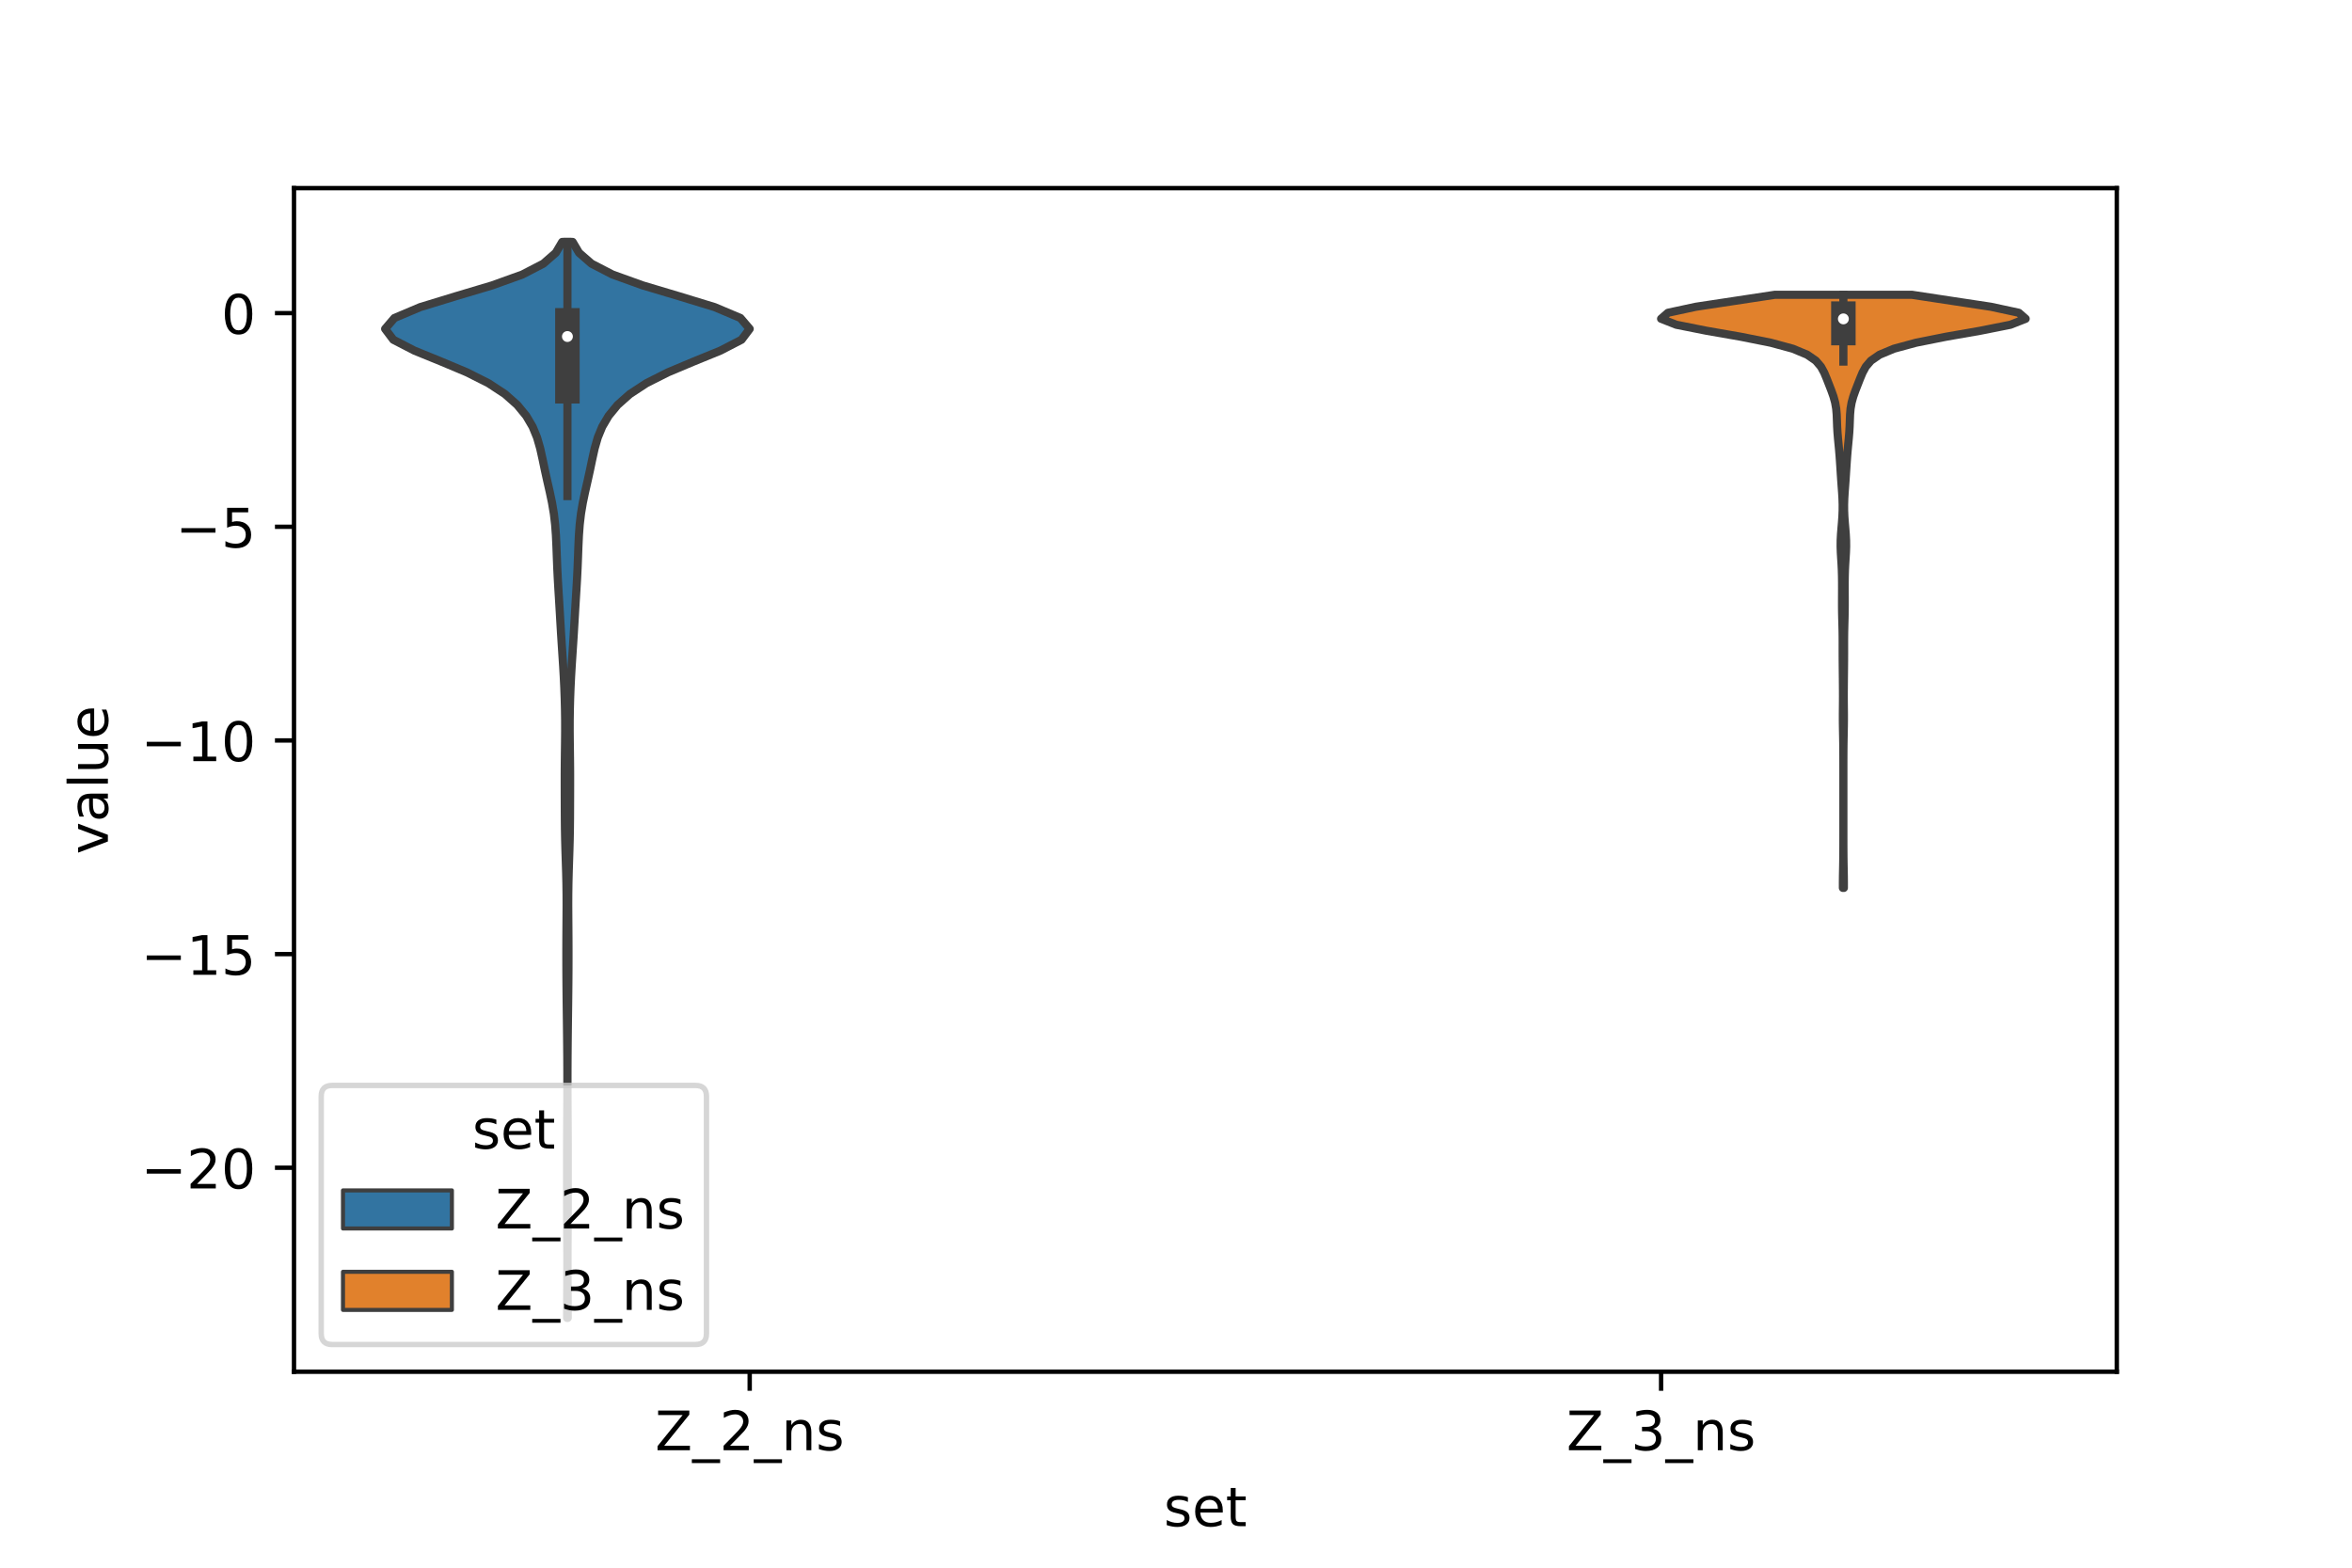<?xml version="1.0" encoding="utf-8" standalone="no"?>
<!DOCTYPE svg PUBLIC "-//W3C//DTD SVG 1.1//EN"
  "http://www.w3.org/Graphics/SVG/1.1/DTD/svg11.dtd">
<!-- Created with matplotlib (https://matplotlib.org/) -->
<svg height="288pt" version="1.1" viewBox="0 0 432 288" width="432pt" xmlns="http://www.w3.org/2000/svg" xmlns:xlink="http://www.w3.org/1999/xlink">
 <defs>
  <style type="text/css">*{stroke-linecap:butt;stroke-linejoin:round;}</style>
 </defs>
 <g id="figure_1">
  <g id="patch_1">
   <path d="M 0 288 
L 432 288 
L 432 0 
L 0 0 
z
" style="fill:#ffffff;"/>
  </g>
  <g id="axes_1">
   <g id="patch_2">
    <path d="M 54 252 
L 388.8 252 
L 388.8 34.56 
L 54 34.56 
z
" style="fill:#ffffff;"/>
   </g>
   <g id="PolyCollection_1">
    <defs>
     <path d="M 104.273 -45.884 
L 104.167 -45.884 
L 104.17 -47.88 
L 104.18 -49.877 
L 104.191 -51.874 
L 104.2 -53.87 
L 104.203 -55.867 
L 104.201 -57.864 
L 104.192 -59.86 
L 104.181 -61.857 
L 104.17 -63.854 
L 104.162 -65.851 
L 104.159 -67.847 
L 104.16 -69.844 
L 104.16 -71.841 
L 104.16 -73.837 
L 104.159 -75.834 
L 104.162 -77.831 
L 104.17 -79.827 
L 104.181 -81.824 
L 104.194 -83.821 
L 104.204 -85.818 
L 104.21 -87.814 
L 104.211 -89.811 
L 104.207 -91.808 
L 104.197 -93.804 
L 104.181 -95.801 
L 104.16 -97.798 
L 104.137 -99.794 
L 104.111 -101.791 
L 104.086 -103.788 
L 104.064 -105.784 
L 104.045 -107.781 
L 104.032 -109.778 
L 104.026 -111.775 
L 104.026 -113.771 
L 104.034 -115.768 
L 104.047 -117.765 
L 104.062 -119.761 
L 104.072 -121.758 
L 104.065 -123.755 
L 104.037 -125.751 
L 103.988 -127.748 
L 103.924 -129.745 
L 103.859 -131.741 
L 103.804 -133.738 
L 103.767 -135.735 
L 103.747 -137.732 
L 103.738 -139.728 
L 103.731 -141.725 
L 103.726 -143.722 
L 103.726 -145.718 
L 103.738 -147.715 
L 103.761 -149.712 
L 103.788 -151.708 
L 103.805 -153.705 
L 103.802 -155.702 
L 103.774 -157.699 
L 103.722 -159.695 
L 103.647 -161.692 
L 103.55 -163.689 
L 103.434 -165.685 
L 103.305 -167.682 
L 103.173 -169.679 
L 103.046 -171.675 
L 102.928 -173.672 
L 102.812 -175.669 
L 102.692 -177.665 
L 102.569 -179.662 
L 102.453 -181.659 
L 102.354 -183.656 
L 102.275 -185.652 
L 102.202 -187.649 
L 102.109 -189.646 
L 101.963 -191.642 
L 101.729 -193.639 
L 101.394 -195.636 
L 100.974 -197.632 
L 100.519 -199.629 
L 100.078 -201.626 
L 99.662 -203.622 
L 99.219 -205.619 
L 98.646 -207.616 
L 97.826 -209.613 
L 96.649 -211.609 
L 95.008 -213.606 
L 92.759 -215.603 
L 89.718 -217.599 
L 85.754 -219.596 
L 81.005 -221.593 
L 76.111 -223.589 
L 72.243 -225.586 
L 70.74 -227.583 
L 72.448 -229.58 
L 77.173 -231.576 
L 83.7 -233.573 
L 90.391 -235.57 
L 95.94 -237.566 
L 99.795 -239.563 
L 102.084 -241.56 
L 103.266 -243.556 
L 105.174 -243.556 
L 105.174 -243.556 
L 106.356 -241.56 
L 108.645 -239.563 
L 112.5 -237.566 
L 118.049 -235.57 
L 124.74 -233.573 
L 131.267 -231.576 
L 135.992 -229.58 
L 137.7 -227.583 
L 136.197 -225.586 
L 132.329 -223.589 
L 127.435 -221.593 
L 122.686 -219.596 
L 118.722 -217.599 
L 115.681 -215.603 
L 113.432 -213.606 
L 111.791 -211.609 
L 110.614 -209.613 
L 109.794 -207.616 
L 109.221 -205.619 
L 108.778 -203.622 
L 108.362 -201.626 
L 107.921 -199.629 
L 107.466 -197.632 
L 107.046 -195.636 
L 106.711 -193.639 
L 106.477 -191.642 
L 106.331 -189.646 
L 106.238 -187.649 
L 106.165 -185.652 
L 106.086 -183.656 
L 105.987 -181.659 
L 105.871 -179.662 
L 105.748 -177.665 
L 105.628 -175.669 
L 105.512 -173.672 
L 105.394 -171.675 
L 105.267 -169.679 
L 105.135 -167.682 
L 105.006 -165.685 
L 104.89 -163.689 
L 104.793 -161.692 
L 104.718 -159.695 
L 104.666 -157.699 
L 104.638 -155.702 
L 104.635 -153.705 
L 104.652 -151.708 
L 104.679 -149.712 
L 104.702 -147.715 
L 104.714 -145.718 
L 104.714 -143.722 
L 104.709 -141.725 
L 104.702 -139.728 
L 104.693 -137.732 
L 104.673 -135.735 
L 104.636 -133.738 
L 104.581 -131.741 
L 104.516 -129.745 
L 104.452 -127.748 
L 104.403 -125.751 
L 104.375 -123.755 
L 104.368 -121.758 
L 104.378 -119.761 
L 104.393 -117.765 
L 104.406 -115.768 
L 104.414 -113.771 
L 104.414 -111.775 
L 104.408 -109.778 
L 104.395 -107.781 
L 104.376 -105.784 
L 104.354 -103.788 
L 104.329 -101.791 
L 104.303 -99.794 
L 104.279 -97.798 
L 104.259 -95.801 
L 104.243 -93.804 
L 104.233 -91.808 
L 104.229 -89.811 
L 104.23 -87.814 
L 104.236 -85.818 
L 104.246 -83.821 
L 104.259 -81.824 
L 104.27 -79.827 
L 104.278 -77.831 
L 104.281 -75.834 
L 104.28 -73.837 
L 104.28 -71.841 
L 104.28 -69.844 
L 104.281 -67.847 
L 104.278 -65.851 
L 104.27 -63.854 
L 104.259 -61.857 
L 104.248 -59.86 
L 104.239 -57.864 
L 104.237 -55.867 
L 104.24 -53.87 
L 104.249 -51.874 
L 104.26 -49.877 
L 104.27 -47.88 
L 104.273 -45.884 
z
" id="ma68cf390be" style="stroke:#3f3f3f;stroke-width:1.5;"/>
    </defs>
    <g clip-path="url(#pcc47f59ab0)">
     <use style="fill:#3274a1;stroke:#3f3f3f;stroke-width:1.5;" x="0" xlink:href="#ma68cf390be" y="288"/>
    </g>
   </g>
   <g id="PolyCollection_2">
    <defs>
     <path d="M 338.668 -124.885 
L 338.492 -124.885 
L 338.492 -125.986 
L 338.504 -127.086 
L 338.525 -128.187 
L 338.546 -129.288 
L 338.562 -130.388 
L 338.572 -131.489 
L 338.577 -132.589 
L 338.579 -133.69 
L 338.58 -134.79 
L 338.58 -135.891 
L 338.58 -136.992 
L 338.58 -138.092 
L 338.58 -139.193 
L 338.58 -140.293 
L 338.58 -141.394 
L 338.58 -142.495 
L 338.58 -143.595 
L 338.58 -144.696 
L 338.58 -145.796 
L 338.58 -146.897 
L 338.579 -147.998 
L 338.576 -149.098 
L 338.57 -150.199 
L 338.559 -151.299 
L 338.541 -152.4 
L 338.519 -153.5 
L 338.498 -154.601 
L 338.487 -155.702 
L 338.487 -156.802 
L 338.497 -157.903 
L 338.507 -159.003 
L 338.512 -160.104 
L 338.508 -161.205 
L 338.5 -162.305 
L 338.489 -163.406 
L 338.477 -164.506 
L 338.466 -165.607 
L 338.456 -166.708 
L 338.451 -167.808 
L 338.45 -168.909 
L 338.451 -170.009 
L 338.446 -171.11 
L 338.429 -172.211 
L 338.401 -173.311 
L 338.37 -174.412 
L 338.346 -175.512 
L 338.335 -176.613 
L 338.335 -177.713 
L 338.34 -178.814 
L 338.344 -179.915 
L 338.342 -181.015 
L 338.329 -182.116 
L 338.298 -183.216 
L 338.245 -184.317 
L 338.175 -185.418 
L 338.11 -186.518 
L 338.073 -187.619 
L 338.084 -188.719 
L 338.14 -189.82 
L 338.227 -190.921 
L 338.321 -192.021 
L 338.399 -193.122 
L 338.444 -194.222 
L 338.449 -195.323 
L 338.414 -196.424 
L 338.348 -197.524 
L 338.267 -198.625 
L 338.187 -199.725 
L 338.114 -200.826 
L 338.044 -201.926 
L 337.972 -203.027 
L 337.893 -204.128 
L 337.802 -205.228 
L 337.699 -206.329 
L 337.593 -207.429 
L 337.5 -208.53 
L 337.436 -209.631 
L 337.396 -210.731 
L 337.354 -211.832 
L 337.26 -212.932 
L 337.069 -214.033 
L 336.766 -215.134 
L 336.376 -216.234 
L 335.949 -217.335 
L 335.518 -218.435 
L 335.059 -219.536 
L 334.462 -220.637 
L 333.522 -221.737 
L 331.931 -222.838 
L 329.295 -223.938 
L 325.242 -225.039 
L 319.727 -226.139 
L 313.425 -227.24 
L 307.896 -228.341 
L 305.1 -229.441 
L 306.36 -230.542 
L 311.469 -231.642 
L 318.739 -232.743 
L 325.989 -233.844 
L 351.171 -233.844 
L 351.171 -233.844 
L 358.421 -232.743 
L 365.691 -231.642 
L 370.8 -230.542 
L 372.06 -229.441 
L 369.264 -228.341 
L 363.735 -227.24 
L 357.433 -226.139 
L 351.918 -225.039 
L 347.865 -223.938 
L 345.229 -222.838 
L 343.638 -221.737 
L 342.698 -220.637 
L 342.101 -219.536 
L 341.642 -218.435 
L 341.211 -217.335 
L 340.784 -216.234 
L 340.394 -215.134 
L 340.091 -214.033 
L 339.9 -212.932 
L 339.806 -211.832 
L 339.764 -210.731 
L 339.724 -209.631 
L 339.66 -208.53 
L 339.567 -207.429 
L 339.461 -206.329 
L 339.358 -205.228 
L 339.267 -204.128 
L 339.188 -203.027 
L 339.116 -201.926 
L 339.046 -200.826 
L 338.973 -199.725 
L 338.893 -198.625 
L 338.812 -197.524 
L 338.746 -196.424 
L 338.711 -195.323 
L 338.716 -194.222 
L 338.761 -193.122 
L 338.839 -192.021 
L 338.933 -190.921 
L 339.02 -189.82 
L 339.076 -188.719 
L 339.087 -187.619 
L 339.05 -186.518 
L 338.985 -185.418 
L 338.915 -184.317 
L 338.862 -183.216 
L 338.831 -182.116 
L 338.818 -181.015 
L 338.816 -179.915 
L 338.82 -178.814 
L 338.825 -177.713 
L 338.825 -176.613 
L 338.814 -175.512 
L 338.79 -174.412 
L 338.759 -173.311 
L 338.731 -172.211 
L 338.714 -171.11 
L 338.709 -170.009 
L 338.71 -168.909 
L 338.709 -167.808 
L 338.704 -166.708 
L 338.694 -165.607 
L 338.683 -164.506 
L 338.671 -163.406 
L 338.66 -162.305 
L 338.652 -161.205 
L 338.648 -160.104 
L 338.653 -159.003 
L 338.663 -157.903 
L 338.673 -156.802 
L 338.673 -155.702 
L 338.662 -154.601 
L 338.641 -153.5 
L 338.619 -152.4 
L 338.601 -151.299 
L 338.59 -150.199 
L 338.584 -149.098 
L 338.581 -147.998 
L 338.58 -146.897 
L 338.58 -145.796 
L 338.58 -144.696 
L 338.58 -143.595 
L 338.58 -142.495 
L 338.58 -141.394 
L 338.58 -140.293 
L 338.58 -139.193 
L 338.58 -138.092 
L 338.58 -136.992 
L 338.58 -135.891 
L 338.58 -134.79 
L 338.581 -133.69 
L 338.583 -132.589 
L 338.588 -131.489 
L 338.598 -130.388 
L 338.614 -129.288 
L 338.635 -128.187 
L 338.656 -127.086 
L 338.668 -125.986 
L 338.668 -124.885 
z
" id="m2800b84ca5" style="stroke:#3f3f3f;stroke-width:1.5;"/>
    </defs>
    <g clip-path="url(#pcc47f59ab0)">
     <use style="fill:#e1812c;stroke:#3f3f3f;stroke-width:1.5;" x="0" xlink:href="#m2800b84ca5" y="288"/>
    </g>
   </g>
   <g id="patch_3">
    <path clip-path="url(#pcc47f59ab0)" d="M 137.7 57.523 
L 137.7 57.523 
L 137.7 57.523 
L 137.7 57.523 
z
" style="fill:#3274a1;stroke:#3f3f3f;stroke-linejoin:miter;stroke-width:0.75;"/>
   </g>
   <g id="patch_4">
    <path clip-path="url(#pcc47f59ab0)" d="M 137.7 57.523 
L 137.7 57.523 
L 137.7 57.523 
L 137.7 57.523 
z
" style="fill:#e1812c;stroke:#3f3f3f;stroke-linejoin:miter;stroke-width:0.75;"/>
   </g>
   <g id="matplotlib.axis_1">
    <g id="xtick_1">
     <g id="line2d_1">
      <defs>
       <path d="M 0 0 
L 0 3.5 
" id="mae3d110476" style="stroke:#000000;stroke-width:0.8;"/>
      </defs>
      <g>
       <use style="stroke:#000000;stroke-width:0.8;" x="137.7" xlink:href="#mae3d110476" y="252"/>
      </g>
     </g>
     <g id="text_1">
      <!-- Z_2_ns -->
      <g transform="translate(120.32 266.422)scale(0.1 -0.1)">
       <defs>
        <path d="M 5.609 72.906 
L 62.891 72.906 
L 62.891 65.375 
L 16.797 8.297 
L 64.016 8.297 
L 64.016 0 
L 4.5 0 
L 4.5 7.516 
L 50.594 64.594 
L 5.609 64.594 
z
" id="DejaVuSans-90"/>
        <path d="M 50.984 -16.609 
L 50.984 -23.578 
L -0.984 -23.578 
L -0.984 -16.609 
z
" id="DejaVuSans-95"/>
        <path d="M 19.188 8.297 
L 53.609 8.297 
L 53.609 0 
L 7.328 0 
L 7.328 8.297 
Q 12.938 14.109 22.625 23.891 
Q 32.328 33.688 34.812 36.531 
Q 39.547 41.844 41.422 45.531 
Q 43.312 49.219 43.312 52.781 
Q 43.312 58.594 39.234 62.25 
Q 35.156 65.922 28.609 65.922 
Q 23.969 65.922 18.812 64.312 
Q 13.672 62.703 7.812 59.422 
L 7.812 69.391 
Q 13.766 71.781 18.938 73 
Q 24.125 74.219 28.422 74.219 
Q 39.75 74.219 46.484 68.547 
Q 53.219 62.891 53.219 53.422 
Q 53.219 48.922 51.531 44.891 
Q 49.859 40.875 45.406 35.406 
Q 44.188 33.984 37.641 27.219 
Q 31.109 20.453 19.188 8.297 
z
" id="DejaVuSans-50"/>
        <path d="M 54.891 33.016 
L 54.891 0 
L 45.906 0 
L 45.906 32.719 
Q 45.906 40.484 42.875 44.328 
Q 39.844 48.188 33.797 48.188 
Q 26.516 48.188 22.312 43.547 
Q 18.109 38.922 18.109 30.906 
L 18.109 0 
L 9.078 0 
L 9.078 54.688 
L 18.109 54.688 
L 18.109 46.188 
Q 21.344 51.125 25.703 53.562 
Q 30.078 56 35.797 56 
Q 45.219 56 50.047 50.172 
Q 54.891 44.344 54.891 33.016 
z
" id="DejaVuSans-110"/>
        <path d="M 44.281 53.078 
L 44.281 44.578 
Q 40.484 46.531 36.375 47.5 
Q 32.281 48.484 27.875 48.484 
Q 21.188 48.484 17.844 46.438 
Q 14.5 44.391 14.5 40.281 
Q 14.5 37.156 16.891 35.375 
Q 19.281 33.594 26.516 31.984 
L 29.594 31.297 
Q 39.156 29.25 43.188 25.516 
Q 47.219 21.781 47.219 15.094 
Q 47.219 7.469 41.188 3.016 
Q 35.156 -1.422 24.609 -1.422 
Q 20.219 -1.422 15.453 -0.562 
Q 10.688 0.297 5.422 2 
L 5.422 11.281 
Q 10.406 8.688 15.234 7.391 
Q 20.062 6.109 24.812 6.109 
Q 31.156 6.109 34.562 8.281 
Q 37.984 10.453 37.984 14.406 
Q 37.984 18.062 35.516 20.016 
Q 33.062 21.969 24.703 23.781 
L 21.578 24.516 
Q 13.234 26.266 9.516 29.906 
Q 5.812 33.547 5.812 39.891 
Q 5.812 47.609 11.281 51.797 
Q 16.75 56 26.812 56 
Q 31.781 56 36.172 55.266 
Q 40.578 54.547 44.281 53.078 
z
" id="DejaVuSans-115"/>
       </defs>
       <use xlink:href="#DejaVuSans-90"/>
       <use x="68.506" xlink:href="#DejaVuSans-95"/>
       <use x="118.506" xlink:href="#DejaVuSans-50"/>
       <use x="182.129" xlink:href="#DejaVuSans-95"/>
       <use x="232.129" xlink:href="#DejaVuSans-110"/>
       <use x="295.508" xlink:href="#DejaVuSans-115"/>
      </g>
     </g>
    </g>
    <g id="xtick_2">
     <g id="line2d_2">
      <g>
       <use style="stroke:#000000;stroke-width:0.8;" x="305.1" xlink:href="#mae3d110476" y="252"/>
      </g>
     </g>
     <g id="text_2">
      <!-- Z_3_ns -->
      <g transform="translate(287.72 266.422)scale(0.1 -0.1)">
       <defs>
        <path d="M 40.578 39.312 
Q 47.656 37.797 51.625 33 
Q 55.609 28.219 55.609 21.188 
Q 55.609 10.406 48.188 4.484 
Q 40.766 -1.422 27.094 -1.422 
Q 22.516 -1.422 17.656 -0.516 
Q 12.797 0.391 7.625 2.203 
L 7.625 11.719 
Q 11.719 9.328 16.594 8.109 
Q 21.484 6.891 26.812 6.891 
Q 36.078 6.891 40.938 10.547 
Q 45.797 14.203 45.797 21.188 
Q 45.797 27.641 41.281 31.266 
Q 36.766 34.906 28.719 34.906 
L 20.219 34.906 
L 20.219 43.016 
L 29.109 43.016 
Q 36.375 43.016 40.234 45.922 
Q 44.094 48.828 44.094 54.297 
Q 44.094 59.906 40.109 62.906 
Q 36.141 65.922 28.719 65.922 
Q 24.656 65.922 20.016 65.031 
Q 15.375 64.156 9.812 62.312 
L 9.812 71.094 
Q 15.438 72.656 20.344 73.438 
Q 25.25 74.219 29.594 74.219 
Q 40.828 74.219 47.359 69.109 
Q 53.906 64.016 53.906 55.328 
Q 53.906 49.266 50.438 45.094 
Q 46.969 40.922 40.578 39.312 
z
" id="DejaVuSans-51"/>
       </defs>
       <use xlink:href="#DejaVuSans-90"/>
       <use x="68.506" xlink:href="#DejaVuSans-95"/>
       <use x="118.506" xlink:href="#DejaVuSans-51"/>
       <use x="182.129" xlink:href="#DejaVuSans-95"/>
       <use x="232.129" xlink:href="#DejaVuSans-110"/>
       <use x="295.508" xlink:href="#DejaVuSans-115"/>
      </g>
     </g>
    </g>
    <g id="text_3">
     <!-- set -->
     <g transform="translate(213.759 280.378)scale(0.1 -0.1)">
      <defs>
       <path d="M 56.203 29.594 
L 56.203 25.203 
L 14.891 25.203 
Q 15.484 15.922 20.484 11.062 
Q 25.484 6.203 34.422 6.203 
Q 39.594 6.203 44.453 7.469 
Q 49.312 8.734 54.109 11.281 
L 54.109 2.781 
Q 49.266 0.734 44.188 -0.344 
Q 39.109 -1.422 33.891 -1.422 
Q 20.797 -1.422 13.156 6.188 
Q 5.516 13.812 5.516 26.812 
Q 5.516 40.234 12.766 48.109 
Q 20.016 56 32.328 56 
Q 43.359 56 49.781 48.891 
Q 56.203 41.797 56.203 29.594 
z
M 47.219 32.234 
Q 47.125 39.594 43.094 43.984 
Q 39.062 48.391 32.422 48.391 
Q 24.906 48.391 20.391 44.141 
Q 15.875 39.891 15.188 32.172 
z
" id="DejaVuSans-101"/>
       <path d="M 18.312 70.219 
L 18.312 54.688 
L 36.812 54.688 
L 36.812 47.703 
L 18.312 47.703 
L 18.312 18.016 
Q 18.312 11.328 20.141 9.422 
Q 21.969 7.516 27.594 7.516 
L 36.812 7.516 
L 36.812 0 
L 27.594 0 
Q 17.188 0 13.234 3.875 
Q 9.281 7.766 9.281 18.016 
L 9.281 47.703 
L 2.688 47.703 
L 2.688 54.688 
L 9.281 54.688 
L 9.281 70.219 
z
" id="DejaVuSans-116"/>
      </defs>
      <use xlink:href="#DejaVuSans-115"/>
      <use x="52.1" xlink:href="#DejaVuSans-101"/>
      <use x="113.623" xlink:href="#DejaVuSans-116"/>
     </g>
    </g>
   </g>
   <g id="matplotlib.axis_2">
    <g id="ytick_1">
     <g id="line2d_3">
      <defs>
       <path d="M 0 0 
L -3.5 0 
" id="mac482cb642" style="stroke:#000000;stroke-width:0.8;"/>
      </defs>
      <g>
       <use style="stroke:#000000;stroke-width:0.8;" x="54" xlink:href="#mac482cb642" y="214.528"/>
      </g>
     </g>
     <g id="text_4">
      <!-- −20 -->
      <g transform="translate(25.895 218.328)scale(0.1 -0.1)">
       <defs>
        <path d="M 10.594 35.5 
L 73.188 35.5 
L 73.188 27.203 
L 10.594 27.203 
z
" id="DejaVuSans-8722"/>
        <path d="M 31.781 66.406 
Q 24.172 66.406 20.328 58.906 
Q 16.5 51.422 16.5 36.375 
Q 16.5 21.391 20.328 13.891 
Q 24.172 6.391 31.781 6.391 
Q 39.453 6.391 43.281 13.891 
Q 47.125 21.391 47.125 36.375 
Q 47.125 51.422 43.281 58.906 
Q 39.453 66.406 31.781 66.406 
z
M 31.781 74.219 
Q 44.047 74.219 50.516 64.516 
Q 56.984 54.828 56.984 36.375 
Q 56.984 17.969 50.516 8.266 
Q 44.047 -1.422 31.781 -1.422 
Q 19.531 -1.422 13.062 8.266 
Q 6.594 17.969 6.594 36.375 
Q 6.594 54.828 13.062 64.516 
Q 19.531 74.219 31.781 74.219 
z
" id="DejaVuSans-48"/>
       </defs>
       <use xlink:href="#DejaVuSans-8722"/>
       <use x="83.789" xlink:href="#DejaVuSans-50"/>
       <use x="147.412" xlink:href="#DejaVuSans-48"/>
      </g>
     </g>
    </g>
    <g id="ytick_2">
     <g id="line2d_4">
      <g>
       <use style="stroke:#000000;stroke-width:0.8;" x="54" xlink:href="#mac482cb642" y="175.277"/>
      </g>
     </g>
     <g id="text_5">
      <!-- −15 -->
      <g transform="translate(25.895 179.076)scale(0.1 -0.1)">
       <defs>
        <path d="M 12.406 8.297 
L 28.516 8.297 
L 28.516 63.922 
L 10.984 60.406 
L 10.984 69.391 
L 28.422 72.906 
L 38.281 72.906 
L 38.281 8.297 
L 54.391 8.297 
L 54.391 0 
L 12.406 0 
z
" id="DejaVuSans-49"/>
        <path d="M 10.797 72.906 
L 49.516 72.906 
L 49.516 64.594 
L 19.828 64.594 
L 19.828 46.734 
Q 21.969 47.469 24.109 47.828 
Q 26.266 48.188 28.422 48.188 
Q 40.625 48.188 47.75 41.5 
Q 54.891 34.812 54.891 23.391 
Q 54.891 11.625 47.562 5.094 
Q 40.234 -1.422 26.906 -1.422 
Q 22.312 -1.422 17.547 -0.641 
Q 12.797 0.141 7.719 1.703 
L 7.719 11.625 
Q 12.109 9.234 16.797 8.062 
Q 21.484 6.891 26.703 6.891 
Q 35.156 6.891 40.078 11.328 
Q 45.016 15.766 45.016 23.391 
Q 45.016 31 40.078 35.438 
Q 35.156 39.891 26.703 39.891 
Q 22.75 39.891 18.812 39.016 
Q 14.891 38.141 10.797 36.281 
z
" id="DejaVuSans-53"/>
       </defs>
       <use xlink:href="#DejaVuSans-8722"/>
       <use x="83.789" xlink:href="#DejaVuSans-49"/>
       <use x="147.412" xlink:href="#DejaVuSans-53"/>
      </g>
     </g>
    </g>
    <g id="ytick_3">
     <g id="line2d_5">
      <g>
       <use style="stroke:#000000;stroke-width:0.8;" x="54" xlink:href="#mac482cb642" y="136.026"/>
      </g>
     </g>
     <g id="text_6">
      <!-- −10 -->
      <g transform="translate(25.895 139.825)scale(0.1 -0.1)">
       <use xlink:href="#DejaVuSans-8722"/>
       <use x="83.789" xlink:href="#DejaVuSans-49"/>
       <use x="147.412" xlink:href="#DejaVuSans-48"/>
      </g>
     </g>
    </g>
    <g id="ytick_4">
     <g id="line2d_6">
      <g>
       <use style="stroke:#000000;stroke-width:0.8;" x="54" xlink:href="#mac482cb642" y="96.774"/>
      </g>
     </g>
     <g id="text_7">
      <!-- −5 -->
      <g transform="translate(32.258 100.574)scale(0.1 -0.1)">
       <use xlink:href="#DejaVuSans-8722"/>
       <use x="83.789" xlink:href="#DejaVuSans-53"/>
      </g>
     </g>
    </g>
    <g id="ytick_5">
     <g id="line2d_7">
      <g>
       <use style="stroke:#000000;stroke-width:0.8;" x="54" xlink:href="#mac482cb642" y="57.523"/>
      </g>
     </g>
     <g id="text_8">
      <!-- 0 -->
      <g transform="translate(40.638 61.322)scale(0.1 -0.1)">
       <use xlink:href="#DejaVuSans-48"/>
      </g>
     </g>
    </g>
    <g id="text_9">
     <!-- value -->
     <g transform="translate(19.816 156.938)rotate(-90)scale(0.1 -0.1)">
      <defs>
       <path d="M 2.984 54.688 
L 12.5 54.688 
L 29.594 8.797 
L 46.688 54.688 
L 56.203 54.688 
L 35.688 0 
L 23.484 0 
z
" id="DejaVuSans-118"/>
       <path d="M 34.281 27.484 
Q 23.391 27.484 19.188 25 
Q 14.984 22.516 14.984 16.5 
Q 14.984 11.719 18.141 8.906 
Q 21.297 6.109 26.703 6.109 
Q 34.188 6.109 38.703 11.406 
Q 43.219 16.703 43.219 25.484 
L 43.219 27.484 
z
M 52.203 31.203 
L 52.203 0 
L 43.219 0 
L 43.219 8.297 
Q 40.141 3.328 35.547 0.953 
Q 30.953 -1.422 24.312 -1.422 
Q 15.922 -1.422 10.953 3.297 
Q 6 8.016 6 15.922 
Q 6 25.141 12.172 29.828 
Q 18.359 34.516 30.609 34.516 
L 43.219 34.516 
L 43.219 35.406 
Q 43.219 41.609 39.141 45 
Q 35.062 48.391 27.688 48.391 
Q 23 48.391 18.547 47.266 
Q 14.109 46.141 10.016 43.891 
L 10.016 52.203 
Q 14.938 54.109 19.578 55.047 
Q 24.219 56 28.609 56 
Q 40.484 56 46.344 49.844 
Q 52.203 43.703 52.203 31.203 
z
" id="DejaVuSans-97"/>
       <path d="M 9.422 75.984 
L 18.406 75.984 
L 18.406 0 
L 9.422 0 
z
" id="DejaVuSans-108"/>
       <path d="M 8.5 21.578 
L 8.5 54.688 
L 17.484 54.688 
L 17.484 21.922 
Q 17.484 14.156 20.5 10.266 
Q 23.531 6.391 29.594 6.391 
Q 36.859 6.391 41.078 11.031 
Q 45.312 15.672 45.312 23.688 
L 45.312 54.688 
L 54.297 54.688 
L 54.297 0 
L 45.312 0 
L 45.312 8.406 
Q 42.047 3.422 37.719 1 
Q 33.406 -1.422 27.688 -1.422 
Q 18.266 -1.422 13.375 4.438 
Q 8.5 10.297 8.5 21.578 
z
M 31.109 56 
z
" id="DejaVuSans-117"/>
      </defs>
      <use xlink:href="#DejaVuSans-118"/>
      <use x="59.18" xlink:href="#DejaVuSans-97"/>
      <use x="120.459" xlink:href="#DejaVuSans-108"/>
      <use x="148.242" xlink:href="#DejaVuSans-117"/>
      <use x="211.621" xlink:href="#DejaVuSans-101"/>
     </g>
    </g>
   </g>
   <g id="line2d_8">
    <path clip-path="url(#pcc47f59ab0)" d="M 104.22 91.131 
L 104.22 44.444 
" style="fill:none;stroke:#3f3f3f;stroke-linecap:square;stroke-width:1.5;"/>
   </g>
   <g id="line2d_9">
    <path clip-path="url(#pcc47f59ab0)" d="M 104.22 71.887 
L 104.22 58.846 
" style="fill:none;stroke:#3f3f3f;stroke-linecap:square;stroke-width:4.5;"/>
   </g>
   <g id="line2d_10">
    <path clip-path="url(#pcc47f59ab0)" d="M 338.58 66.428 
L 338.58 54.156 
" style="fill:none;stroke:#3f3f3f;stroke-linecap:square;stroke-width:1.5;"/>
   </g>
   <g id="line2d_11">
    <path clip-path="url(#pcc47f59ab0)" d="M 338.58 61.19 
L 338.58 57.619 
" style="fill:none;stroke:#3f3f3f;stroke-linecap:square;stroke-width:4.5;"/>
   </g>
   <g id="patch_5">
    <path d="M 54 252 
L 54 34.56 
" style="fill:none;stroke:#000000;stroke-linecap:square;stroke-linejoin:miter;stroke-width:0.8;"/>
   </g>
   <g id="patch_6">
    <path d="M 388.8 252 
L 388.8 34.56 
" style="fill:none;stroke:#000000;stroke-linecap:square;stroke-linejoin:miter;stroke-width:0.8;"/>
   </g>
   <g id="patch_7">
    <path d="M 54 252 
L 388.8 252 
" style="fill:none;stroke:#000000;stroke-linecap:square;stroke-linejoin:miter;stroke-width:0.8;"/>
   </g>
   <g id="patch_8">
    <path d="M 54 34.56 
L 388.8 34.56 
" style="fill:none;stroke:#000000;stroke-linecap:square;stroke-linejoin:miter;stroke-width:0.8;"/>
   </g>
   <g id="PathCollection_1">
    <defs>
     <path d="M 0 1.5 
C 0.398 1.5 0.779 1.342 1.061 1.061 
C 1.342 0.779 1.5 0.398 1.5 0 
C 1.5 -0.398 1.342 -0.779 1.061 -1.061 
C 0.779 -1.342 0.398 -1.5 0 -1.5 
C -0.398 -1.5 -0.779 -1.342 -1.061 -1.061 
C -1.342 -0.779 -1.5 -0.398 -1.5 0 
C -1.5 0.398 -1.342 0.779 -1.061 1.061 
C -0.779 1.342 -0.398 1.5 0 1.5 
z
" id="mccb6204036" style="stroke:#3f3f3f;"/>
    </defs>
    <g clip-path="url(#pcc47f59ab0)">
     <use style="fill:#ffffff;stroke:#3f3f3f;" x="104.22" xlink:href="#mccb6204036" y="61.823"/>
    </g>
   </g>
   <g id="PathCollection_2">
    <g clip-path="url(#pcc47f59ab0)">
     <use style="fill:#ffffff;stroke:#3f3f3f;" x="338.58" xlink:href="#mccb6204036" y="58.582"/>
    </g>
   </g>
   <g id="legend_1">
    <g id="patch_9">
     <path d="M 61 247 
L 127.759 247 
Q 129.759 247 129.759 245 
L 129.759 201.409 
Q 129.759 199.409 127.759 199.409 
L 61 199.409 
Q 59 199.409 59 201.409 
L 59 245 
Q 59 247 61 247 
z
" style="fill:#ffffff;opacity:0.8;stroke:#cccccc;stroke-linejoin:miter;"/>
    </g>
    <g id="text_10">
     <!-- set -->
     <g transform="translate(86.738 211.008)scale(0.1 -0.1)">
      <use xlink:href="#DejaVuSans-115"/>
      <use x="52.1" xlink:href="#DejaVuSans-101"/>
      <use x="113.623" xlink:href="#DejaVuSans-116"/>
     </g>
    </g>
    <g id="patch_10">
     <path d="M 63 225.686 
L 83 225.686 
L 83 218.686 
L 63 218.686 
z
" style="fill:#3274a1;stroke:#3f3f3f;stroke-linejoin:miter;stroke-width:0.75;"/>
    </g>
    <g id="text_11">
     <!-- Z_2_ns -->
     <g transform="translate(91 225.686)scale(0.1 -0.1)">
      <use xlink:href="#DejaVuSans-90"/>
      <use x="68.506" xlink:href="#DejaVuSans-95"/>
      <use x="118.506" xlink:href="#DejaVuSans-50"/>
      <use x="182.129" xlink:href="#DejaVuSans-95"/>
      <use x="232.129" xlink:href="#DejaVuSans-110"/>
      <use x="295.508" xlink:href="#DejaVuSans-115"/>
     </g>
    </g>
    <g id="patch_11">
     <path d="M 63 240.642 
L 83 240.642 
L 83 233.642 
L 63 233.642 
z
" style="fill:#e1812c;stroke:#3f3f3f;stroke-linejoin:miter;stroke-width:0.75;"/>
    </g>
    <g id="text_12">
     <!-- Z_3_ns -->
     <g transform="translate(91 240.642)scale(0.1 -0.1)">
      <use xlink:href="#DejaVuSans-90"/>
      <use x="68.506" xlink:href="#DejaVuSans-95"/>
      <use x="118.506" xlink:href="#DejaVuSans-51"/>
      <use x="182.129" xlink:href="#DejaVuSans-95"/>
      <use x="232.129" xlink:href="#DejaVuSans-110"/>
      <use x="295.508" xlink:href="#DejaVuSans-115"/>
     </g>
    </g>
   </g>
  </g>
 </g>
 <defs>
  <clipPath id="pcc47f59ab0">
   <rect height="217.44" width="334.8" x="54" y="34.56"/>
  </clipPath>
 </defs>
</svg>
